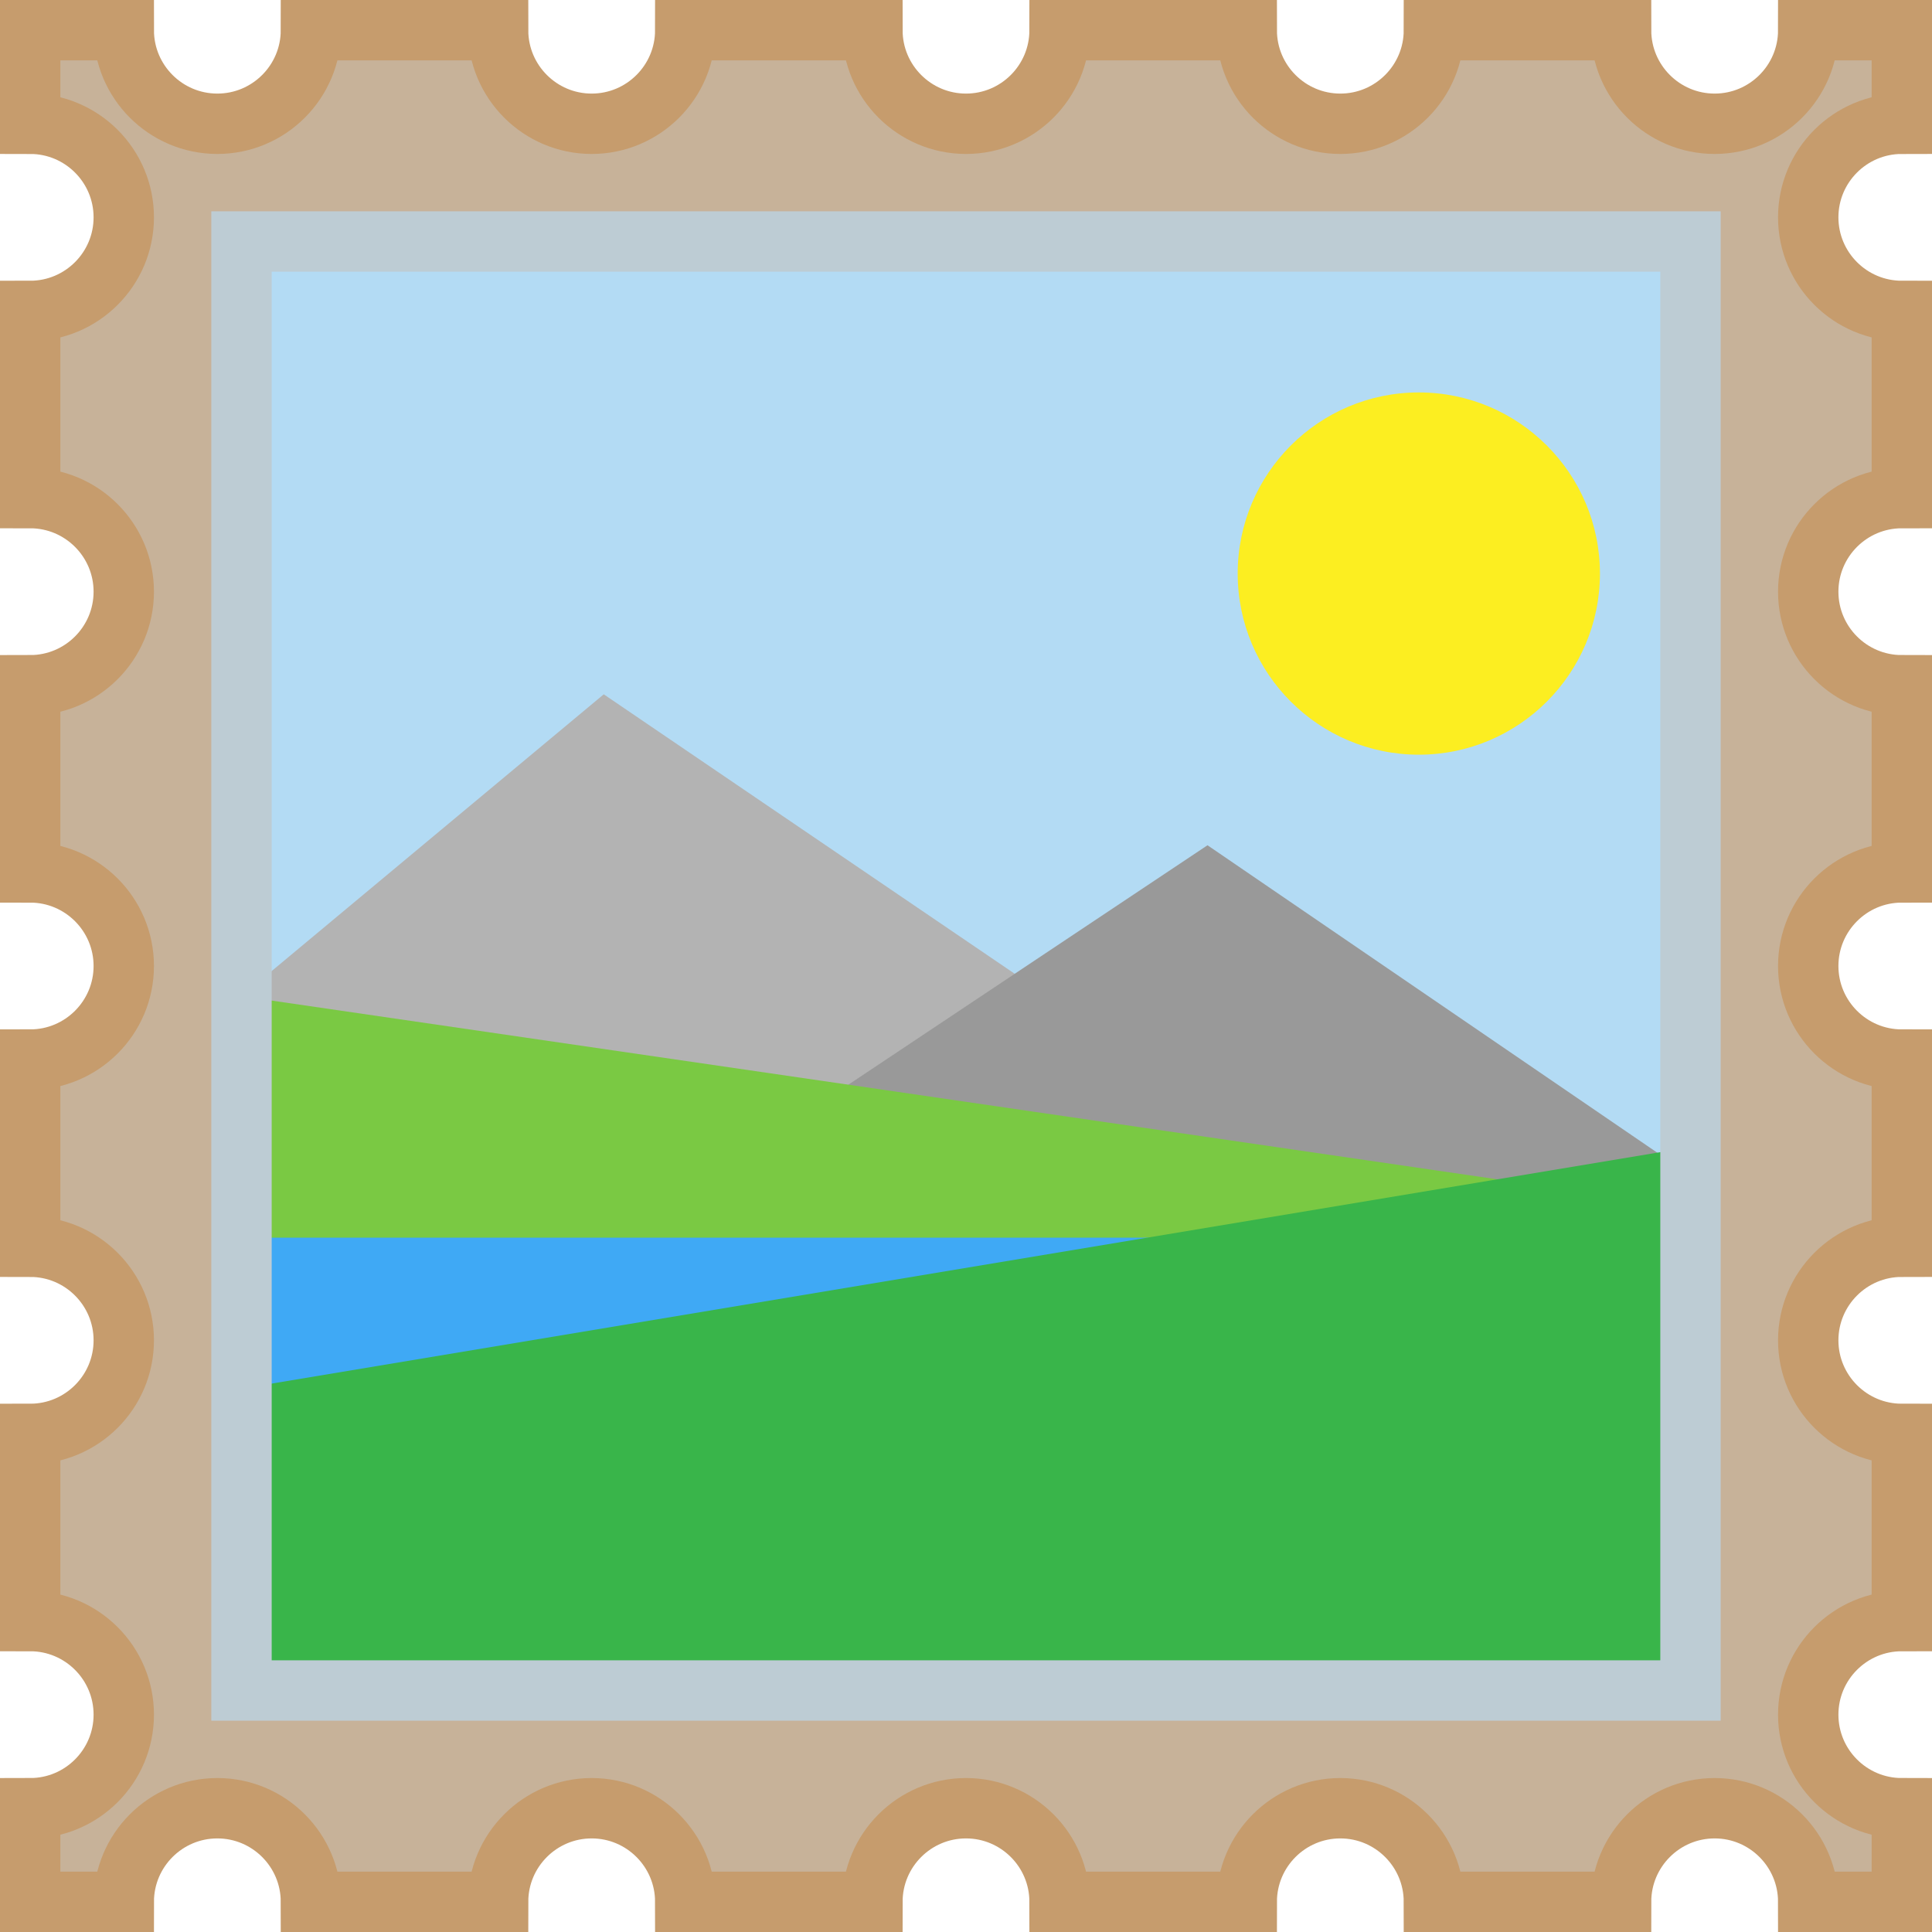 <svg xmlns="http://www.w3.org/2000/svg" width="64" height="64"><path d="M63 1h-3.1c0 1.71-1.39 3.1-3.1 3.1S53.7 2.71 53.7 1h-6.2c0 1.71-1.39 3.1-3.1 3.1S41.3 2.71 41.3 1h-6.2c0 1.71-1.39 3.1-3.1 3.1S28.9 2.71 28.9 1h-6.2c0 1.71-1.39 3.1-3.1 3.1S16.5 2.71 16.5 1h-6.2c0 1.71-1.39 3.1-3.1 3.1S4.1 2.71 4.1 1H1v3.1c1.71 0 3.1 1.39 3.1 3.1S2.71 10.3 1 10.3v6.2c1.71 0 3.1 1.39 3.1 3.1S2.71 22.7 1 22.7v6.2c1.71 0 3.1 1.39 3.1 3.1S2.71 35.1 1 35.1v6.2c1.71 0 3.1 1.39 3.1 3.1S2.71 47.5 1 47.5v6.2c1.71 0 3.1 1.39 3.1 3.1S2.71 59.9 1 59.9V63h3.1c0-1.71 1.39-3.1 3.1-3.1s3.1 1.39 3.1 3.1h6.2c0-1.71 1.39-3.1 3.1-3.1s3.1 1.39 3.1 3.1h6.2c0-1.71 1.39-3.1 3.1-3.1s3.1 1.39 3.1 3.1h6.2c0-1.71 1.39-3.1 3.1-3.1s3.1 1.39 3.1 3.1h6.2c0-1.71 1.39-3.1 3.1-3.1s3.1 1.39 3.1 3.1H63v-3.1c-1.71 0-3.1-1.39-3.1-3.1s1.39-3.1 3.1-3.1v-6.2c-1.71 0-3.1-1.39-3.1-3.1s1.39-3.1 3.1-3.1v-6.2c-1.71 0-3.1-1.39-3.1-3.1s1.39-3.1 3.1-3.1v-6.2c-1.71 0-3.1-1.39-3.1-3.1s1.39-3.1 3.1-3.1v-6.2c-1.71 0-3.1-1.39-3.1-3.1s1.39-3.1 3.1-3.1V1z" style="fill:#c7b299;stroke:#c69c6d;stroke-linecap:round;stroke-miterlimit:10;stroke-width:2px"/><path style="fill:#b3dbf4" d="M8 8h48v48H8z"/><path d="M53 19c0 3.31-2.69 6-6 6s-6-2.69-6-6 2.69-6 6-6 6 2.69 6 6z" style="fill:#fcee21"/><path style="fill:#b3b3b3" d="M45 40 20 23 8 33v10"/><path style="fill:#999" d="m22 40 18-12 15.8 10.8.2 5.2"/><path style="fill:#7ac943" d="M56 40 8 33v23h48V40z"/><path style="fill:#3fa9f5" d="M8 41h48v14L8 56V41z"/><path style="fill:#39b54a" d="m8 46 48-8v18H8V46z"/><path style="fill:none;stroke:#bdccd4;stroke-miterlimit:10;stroke-width:2px" d="M8 8h48v48H8z"/></svg>